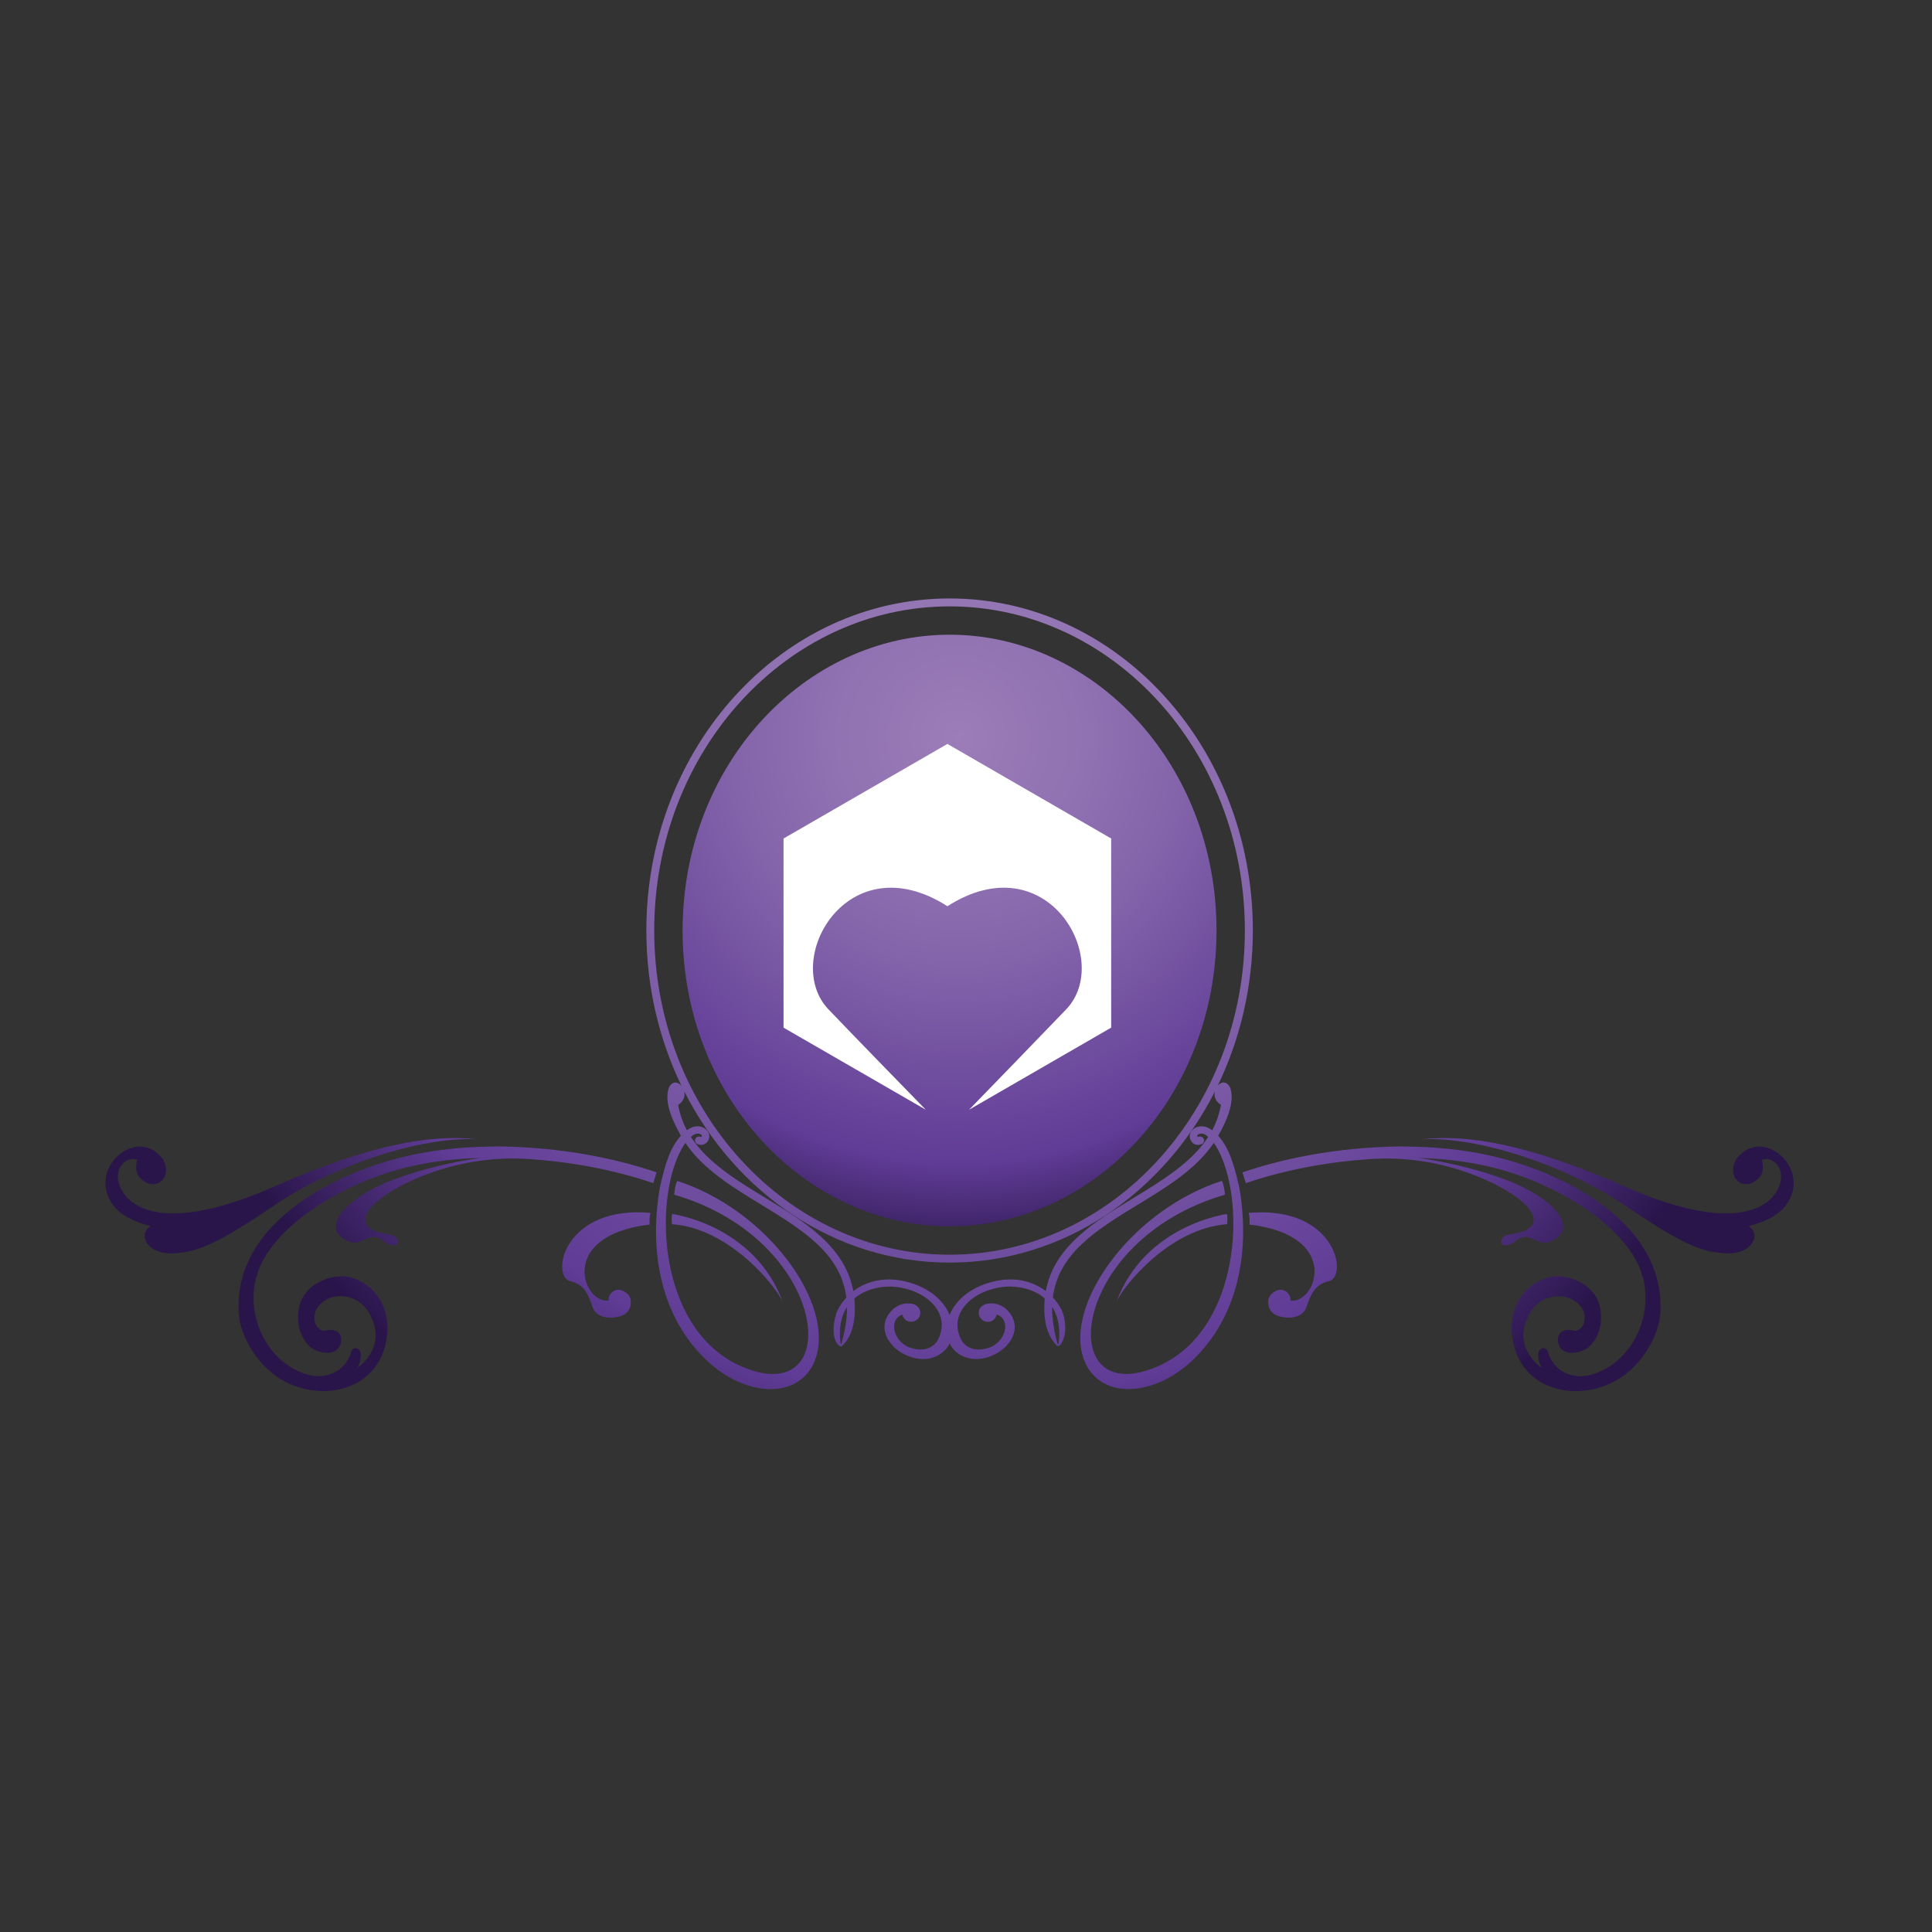 <?xml version="1.0" encoding="utf-8"?>
<!-- Generator: Adobe Illustrator 16.0.0, SVG Export Plug-In . SVG Version: 6.00 Build 0)  -->
<!DOCTYPE svg PUBLIC "-//W3C//DTD SVG 1.1//EN" "http://www.w3.org/Graphics/SVG/1.1/DTD/svg11.dtd">
<svg version="1.1" id="Layer_1" xmlns="http://www.w3.org/2000/svg" xmlns:xlink="http://www.w3.org/1999/xlink" x="0px" y="0px"
	 width="100px" height="100px" viewBox="0 0 100 100" enable-background="new 0 0 100 100" xml:space="preserve">
<rect x="0" y="0" width="100" height="100" fill="#333333" stroke="none"/>
<g>
	<g>
		<radialGradient id="SVGID_1_" cx="49.601" cy="38.167" r="27.69" gradientUnits="userSpaceOnUse">
			<stop  offset="0" style="stop-color:#9C7DB8"/>
			<stop  offset="0.223" style="stop-color:#9172B2"/>
			<stop  offset="0.425" style="stop-color:#8364AA"/>
			<stop  offset="0.796" style="stop-color:#603C96"/>
			<stop  offset="1" style="stop-color:#29154A"/>
		</radialGradient>
		<path fill="url(#SVGID_1_)" d="M49.153,63.476c7.471,0,13.814-6.696,13.814-15.313s-6.344-15.311-13.814-15.311
			s-13.822,6.694-13.822,15.311S41.683,63.476,49.153,63.476z"/>
		<g>
			<radialGradient id="SVGID_2_" cx="50.185" cy="37.258" r="43.994" gradientUnits="userSpaceOnUse">
				<stop  offset="0" style="stop-color:#9C7DB8"/>
				<stop  offset="0.223" style="stop-color:#9172B2"/>
				<stop  offset="0.425" style="stop-color:#8364AA"/>
				<stop  offset="0.796" style="stop-color:#603C96"/>
				<stop  offset="1" style="stop-color:#29154A"/>
			</radialGradient>
			<path fill="url(#SVGID_2_)" d="M63.055,58.783c0.397-0.699,0.874-1.697,0.629-2.459c-0.17-0.388-0.467-0.348-0.654-0.134
				c1.159-2.396,1.817-5.131,1.817-8.028c0-9.494-7.03-17.186-15.693-17.186c-8.667,0-15.699,7.691-15.699,17.186
				c0,2.912,0.658,5.646,1.822,8.049c-0.181-0.228-0.491-0.29-0.665,0.112c-0.249,0.762,0.236,1.76,0.63,2.459
				c-0.567,0.651-0.789,1.396-1.078,2.631c-0.556,3.125-0.063,6.506,2.233,8.825c2.237,2.27,5.325,2.236,5.903-0.216
				c0.671-2.888-2.764-7.457-7.247-8.898c-0.109,0.231-0.143,0.523-0.153,0.715c8.072,2.345,8.899,11.195,3.517,8.904
				c-4.142-1.765-4.585-7.922-3.348-10.841c0.1-0.241,0.251-0.526,0.405-0.747c0.924,1.377,2.468,2.311,3.945,3.208
				c2.126,1.301,4.106,2.521,4.387,4.801c-0.181,0.191-0.332,0.412-0.448,0.65c-0.195,0.384-0.401,1.499,0.102,1.856
				c0.029,0.015,0.097,0.026,0.115,0.007c0.571-0.52,0.672-1.364,0.672-1.95c0-0.178-0.011-0.351-0.025-0.516
				c0.596-0.51,1.409-0.644,1.983-0.615c0.238,0.019,0.485,0.055,0.716,0.119c1.372,0.361,2.261,1.489,1.597,2.685
				c-0.261,0.404-0.795,0.607-1.525,0.311c-0.802-0.38-0.976-1.438-0.285-1.666c0.043,0.214,0.235,0.369,0.459,0.369
				c0.26,0,0.469-0.209,0.469-0.467c0-0.245-0.202-0.422-0.43-0.465c-0.127-0.021-0.267-0.021-0.379-0.008
				c-0.238,0.044-0.462,0.148-0.632,0.318c-0.22,0.214-0.343,0.44-0.394,0.676c-0.123,0.617,0.296,1.202,0.852,1.546
				c0.188,0.111,0.39,0.199,0.607,0.26c0.549,0.146,1.156,0.079,1.604-0.35c0.13-0.113,0.217-0.247,0.29-0.391
				c0.068,0.144,0.159,0.277,0.278,0.391c0.459,0.429,1.066,0.495,1.615,0.35c0.214-0.061,0.412-0.148,0.607-0.26
				c0.549-0.344,0.972-0.929,0.845-1.546c-0.047-0.235-0.17-0.462-0.383-0.676c-0.173-0.17-0.397-0.274-0.636-0.318
				c-0.354-0.055-0.82,0.054-0.82,0.481c0,0.252,0.21,0.465,0.466,0.465c0.232,0,0.42-0.162,0.463-0.383
				c0.701,0.225,0.534,1.29-0.278,1.673c-0.726,0.297-1.268,0.094-1.528-0.311c-0.665-1.195,0.231-2.323,1.604-2.685
				c0.231-0.064,0.477-0.101,0.712-0.119c0.574-0.028,1.387,0.101,1.976,0.61c-0.014,0.163-0.024,0.34-0.024,0.521
				c0,0.571,0.097,1.345,0.632,1.907c0.079,0.063,0.173,0.033,0.253-0.101c0.325-0.503,0.202-1.355,0.014-1.72
				c-0.122-0.246-0.274-0.466-0.455-0.657c0.286-2.272,2.255-3.498,4.387-4.794c1.474-0.897,3.02-1.831,3.944-3.208
				c0.155,0.221,0.304,0.506,0.404,0.747c1.24,2.919,0.795,9.076-3.349,10.841c-5.379,2.291-4.556-6.56,3.522-8.904
				c-0.015-0.191-0.051-0.483-0.159-0.715c-4.479,1.441-7.911,6.011-7.246,8.898c0.578,2.452,3.663,2.485,5.902,0.216
				c2.294-2.319,2.793-5.7,2.236-8.825C63.843,60.179,63.618,59.435,63.055,58.783z M33.862,48.163
				c0-9.303,6.888-16.777,15.291-16.777c8.399,0,15.281,7.475,15.281,16.777c0,9.303-6.882,16.781-15.281,16.781
				C40.75,64.943,33.862,57.466,33.862,48.163z M43.839,67.729c0,0.545-0.094,1.155-0.296,1.835c-0.004,0.026-0.025,0.012-0.033,0
				c-0.112-0.845,0.036-1.463,0.329-1.91C43.839,67.675,43.839,67.699,43.839,67.729z M54.797,69.535
				c-0.015,0.064-0.052,0.055-0.063,0c-0.169-0.57-0.277-1.29-0.277-1.807c0-0.036,0-0.061,0-0.09
				C54.745,68.087,54.9,68.689,54.797,69.535z M62.744,58.503c-0.178-0.135-0.365-0.206-0.557-0.206c-0.354,0-0.7,0.288-0.582,0.66
				c0.048,0.145,0.185,0.303,0.405,0.303c0.065,0,0.119-0.018,0.188-0.043c0.102-0.043,0.148-0.166,0.105-0.267
				c-0.044-0.103-0.167-0.155-0.271-0.104c-0.065,0.021-0.094-0.087-0.019-0.12c0.052-0.05,0.138-0.05,0.195-0.05
				c0.224,0.021,0.312,0.18,0.322,0.18c-0.856,1.316-2.338,2.226-3.869,3.157c-2.002,1.222-4.104,2.49-4.531,4.81
				c-0.545-0.409-1.25-0.64-2.016-0.593c-0.267,0.014-0.541,0.058-0.806,0.131c-0.932,0.244-1.817,0.838-2.156,1.707
				c-0.34-0.869-1.228-1.463-2.161-1.707c-0.26-0.073-0.535-0.117-0.798-0.131c-0.777-0.047-1.484,0.184-2.026,0.596
				c-0.434-2.322-2.529-3.591-4.532-4.813c-1.536-0.932-3.011-1.841-3.869-3.157c0.005,0,0.099-0.158,0.32-0.18
				c0.058,0,0.139,0,0.196,0.05c0.074,0.033,0.049,0.142-0.02,0.12c-0.108-0.051-0.224,0.002-0.269,0.104
				c-0.047,0.101,0.002,0.224,0.106,0.267c0.06,0.025,0.12,0.043,0.188,0.043c0.217,0,0.352-0.158,0.401-0.303
				c0.12-0.372-0.233-0.66-0.58-0.66c-0.193,0-0.378,0.071-0.556,0.206c-0.208-0.402-0.367-0.836-0.452-1.313
				c0.303-0.195,0.372-0.474,0.313-0.708c2.675,5.289,7.824,8.87,13.739,8.87c5.906,0,11.047-3.577,13.729-8.852
				c-0.052,0.234,0.014,0.501,0.317,0.689C63.109,57.667,62.953,58.101,62.744,58.503z"/>
			<radialGradient id="SVGID_3_" cx="50.185" cy="37.262" r="43.987" gradientUnits="userSpaceOnUse">
				<stop  offset="0" style="stop-color:#9C7DB8"/>
				<stop  offset="0.223" style="stop-color:#9172B2"/>
				<stop  offset="0.425" style="stop-color:#8364AA"/>
				<stop  offset="0.796" style="stop-color:#603C96"/>
				<stop  offset="1" style="stop-color:#29154A"/>
			</radialGradient>
			<path fill="url(#SVGID_3_)" d="M27.472,59.408c-0.67-0.046-1.344-0.079-2.02-0.064c-2.023,0.025-4.038,0.289-5.966,0.938
				c-3.39,1.135-7.343,3.603-7.135,7.627c0.055,1.164,0.857,2.562,1.971,3.338c2.137,1.484,5.53,0.823,5.729-2.337
				c0.049-1.182-0.507-2.363-1.866-2.789c-1.008-0.261-2.55,0.333-2.733,1.694c-0.064,0.458-0.054,1.222,0.541,1.847
				c0.451,0.443,1.602,0.604,1.665-0.269c0.025-0.444-0.319-0.665-0.905-0.505c-0.497-0.108-0.577-0.704-0.379-1.116
				c0.596-1.031,2.366-0.907,2.865,0.473c0.499,1.005,0.046,1.977-0.745,2.562c0.177-0.285,0.313-0.925-0.025-1.019
				c-0.125-0.032-0.252,0.039-0.287,0.169c-0.096,0.354-0.305,0.677-0.598,0.907c-0.907,0.701-2.093,0.289-2.921-0.372
				c-1.156-0.929-1.826-2.645-1.423-4.307c0.023-0.064,0.045-0.122,0.065-0.184c0.015-0.032,0.018-0.069,0.024-0.105
				c0.641-2.009,3.354-4.018,6.365-5.071c1.671-0.586,3.427-0.846,5.199-0.893c-1.547,0.21-3.533,0.687-5.051,1.34
				c-2.039,0.886-3.076,2.203-2.058,2.84c0.976,0.683,1.259-0.607,2.118,0.17c0.84,0.549,0.923-0.335,0.204-0.395
				c-2.415-0.335-0.906-2.026,2.065-3.135c1.682-0.622,3.477-0.886,5.262-0.756c2.144,0.146,4.356,0.553,6.381,1.243l0.168-0.557
				C31.887,59.966,29.627,59.557,27.472,59.408z"/>
			<radialGradient id="SVGID_4_" cx="50.187" cy="37.262" r="43.988" gradientUnits="userSpaceOnUse">
				<stop  offset="0" style="stop-color:#9C7DB8"/>
				<stop  offset="0.223" style="stop-color:#9172B2"/>
				<stop  offset="0.425" style="stop-color:#8364AA"/>
				<stop  offset="0.796" style="stop-color:#603C96"/>
				<stop  offset="1" style="stop-color:#29154A"/>
			</radialGradient>
			<path fill="url(#SVGID_4_)" d="M78.813,60.282c-1.934-0.649-3.945-0.913-5.969-0.938c-0.675-0.015-1.352,0.019-2.016,0.064
				c-2.16,0.148-4.418,0.558-6.517,1.275l0.173,0.557c2.023-0.69,4.238-1.098,6.38-1.243c1.788-0.13,3.584,0.134,5.26,0.756
				c2.969,1.108,4.477,2.8,2.06,3.135c-0.709,0.06-0.628,0.943,0.21,0.395c0.859-0.777,1.142,0.513,2.116-0.17
				c1.02-0.637-0.019-1.954-2.059-2.84c-1.511-0.653-3.505-1.13-5.044-1.34c1.771,0.047,3.523,0.307,5.192,0.893
				c3.009,1.054,5.725,3.063,6.368,5.071c0.008,0.036,0.008,0.073,0.019,0.105c0.022,0.062,0.051,0.119,0.068,0.184
				c0.404,1.662-0.267,3.378-1.423,4.307c-0.828,0.661-2.009,1.073-2.926,0.372c-0.29-0.23-0.492-0.553-0.589-0.907
				c-0.033-0.13-0.163-0.201-0.29-0.169c-0.344,0.094-0.198,0.733-0.028,1.019c-0.792-0.585-1.24-1.557-0.744-2.562
				c0.502-1.38,2.271-1.504,2.868-0.473c0.198,0.412,0.119,1.008-0.386,1.116c-0.579-0.16-0.927,0.061-0.897,0.505
				c0.062,0.872,1.211,0.712,1.662,0.269c0.6-0.625,0.61-1.389,0.542-1.847c-0.181-1.361-1.719-1.955-2.738-1.694
				c-1.351,0.426-1.908,1.607-1.857,2.789c0.191,3.16,3.584,3.821,5.727,2.337c1.108-0.776,1.915-2.174,1.968-3.338
				C86.149,63.885,82.201,61.417,78.813,60.282z"/>
			<radialGradient id="SVGID_5_" cx="50.187" cy="37.261" r="43.99" gradientUnits="userSpaceOnUse">
				<stop  offset="0" style="stop-color:#9C7DB8"/>
				<stop  offset="0.223" style="stop-color:#9172B2"/>
				<stop  offset="0.425" style="stop-color:#8364AA"/>
				<stop  offset="0.796" style="stop-color:#603C96"/>
				<stop  offset="1" style="stop-color:#29154A"/>
			</radialGradient>
			<path fill="url(#SVGID_5_)" d="M89.867,59.994c-0.419,0.744,0.021,1.466,0.773,1.26c0.481-0.249,0.716-0.516,0.556-1.224
				c0.709-0.256,1.525,0.795,0.543,1.93c-1.146,1.235-3.758,1.163-7.605-0.531c-4.999-2.205-8.16-2.728-10.516-2.461
				c2.966-0.145,7.511,1.398,10.434,3.39c2.731,1.855,3.879,2.408,5.014,2.492c1.551,0.221,2.169-0.933,1.438-1.388
				c0.953-0.238,1.554-0.604,1.906-1.04C93.878,60.536,91.229,58.194,89.867,59.994z"/>
			<radialGradient id="SVGID_6_" cx="50.185" cy="37.261" r="43.988" gradientUnits="userSpaceOnUse">
				<stop  offset="0" style="stop-color:#9C7DB8"/>
				<stop  offset="0.223" style="stop-color:#9172B2"/>
				<stop  offset="0.425" style="stop-color:#8364AA"/>
				<stop  offset="0.796" style="stop-color:#603C96"/>
				<stop  offset="1" style="stop-color:#29154A"/>
			</radialGradient>
			<path fill="url(#SVGID_6_)" d="M24.674,58.968c-2.356-0.267-5.511,0.256-10.513,2.461c-3.848,1.694-6.458,1.767-7.605,0.531
				c-0.981-1.135-0.168-2.186,0.542-1.93c-0.159,0.708,0.079,0.975,0.556,1.224c0.758,0.206,1.196-0.516,0.777-1.26
				c-1.363-1.8-4.011,0.542-2.545,2.428c0.349,0.437,0.958,0.802,1.906,1.04c-0.73,0.455-0.11,1.608,1.44,1.388
				c1.13-0.084,2.285-0.637,5.016-2.492C17.172,60.366,21.711,58.823,24.674,58.968z"/>
			<radialGradient id="SVGID_7_" cx="50.187" cy="37.257" r="43.991" gradientUnits="userSpaceOnUse">
				<stop  offset="0" style="stop-color:#9C7DB8"/>
				<stop  offset="0.223" style="stop-color:#9172B2"/>
				<stop  offset="0.425" style="stop-color:#8364AA"/>
				<stop  offset="0.796" style="stop-color:#603C96"/>
				<stop  offset="1" style="stop-color:#29154A"/>
			</radialGradient>
			<path fill="url(#SVGID_7_)" d="M63.514,63.365c0.025-0.17,0.025-0.369-0.004-0.528c0,0-4.241,0.546-5.727,4.549
				C58.148,66.559,60.533,63.578,63.514,63.365z"/>
			<radialGradient id="SVGID_8_" cx="50.19" cy="37.257" r="43.993" gradientUnits="userSpaceOnUse">
				<stop  offset="0" style="stop-color:#9C7DB8"/>
				<stop  offset="0.223" style="stop-color:#9172B2"/>
				<stop  offset="0.425" style="stop-color:#8364AA"/>
				<stop  offset="0.796" style="stop-color:#603C96"/>
				<stop  offset="1" style="stop-color:#29154A"/>
			</radialGradient>
			<path fill="url(#SVGID_8_)" d="M40.516,67.386c-1.485-4.003-5.726-4.549-5.726-4.549c-0.033,0.159-0.033,0.358-0.006,0.528
				C37.761,63.578,40.149,66.559,40.516,67.386z"/>
			<radialGradient id="SVGID_9_" cx="50.195" cy="37.264" r="43.991" gradientUnits="userSpaceOnUse">
				<stop  offset="0" style="stop-color:#9C7DB8"/>
				<stop  offset="0.223" style="stop-color:#9172B2"/>
				<stop  offset="0.425" style="stop-color:#8364AA"/>
				<stop  offset="0.796" style="stop-color:#603C96"/>
				<stop  offset="1" style="stop-color:#29154A"/>
			</radialGradient>
			<path fill="url(#SVGID_9_)" d="M29.453,66.294c0.792,0.177,0.976,0.665,1.206,1.316c0.216,0.805,1.423,0.627,1.7,0.39
				c0.309-0.177,0.399-0.759,0.144-1.001c-0.526-0.531-1.051-0.073-0.995,0.317c-1.335,0.188-2.686-3.362,2.117-3.934
				c-0.003-0.217-0.016-0.369,0.04-0.604C29.235,62.394,28.525,65.933,29.453,66.294z"/>
			<radialGradient id="SVGID_10_" cx="50.2" cy="37.264" r="43.976" gradientUnits="userSpaceOnUse">
				<stop  offset="0" style="stop-color:#9C7DB8"/>
				<stop  offset="0.223" style="stop-color:#9172B2"/>
				<stop  offset="0.425" style="stop-color:#8364AA"/>
				<stop  offset="0.796" style="stop-color:#603C96"/>
				<stop  offset="1" style="stop-color:#29154A"/>
			</radialGradient>
			<path fill="url(#SVGID_10_)" d="M64.637,62.779c0.051,0.234,0.037,0.387,0.037,0.604c4.804,0.571,3.446,4.122,2.116,3.934
				c0.054-0.391-0.47-0.849-0.997-0.317c-0.26,0.242-0.166,0.824,0.148,1.001c0.271,0.237,1.48,0.415,1.694-0.39
				c0.234-0.651,0.419-1.14,1.206-1.316C69.771,65.933,69.059,62.394,64.637,62.779z"/>
		</g>
	</g>
	<path fill="#FFFFFF" d="M49.038,38.506l-8.482,4.895v9.79l7.363,4.249c-1.366-1.397-3.649-3.746-5.036-5.194
		c-2.442-2.554,0.983-8.642,6.156-5.34c5.167-3.302,8.591,2.786,6.145,5.34c-1.387,1.448-3.671,3.797-5.028,5.194l7.358-4.249v-9.79
		L49.038,38.506z"/>
</g>
</svg>
